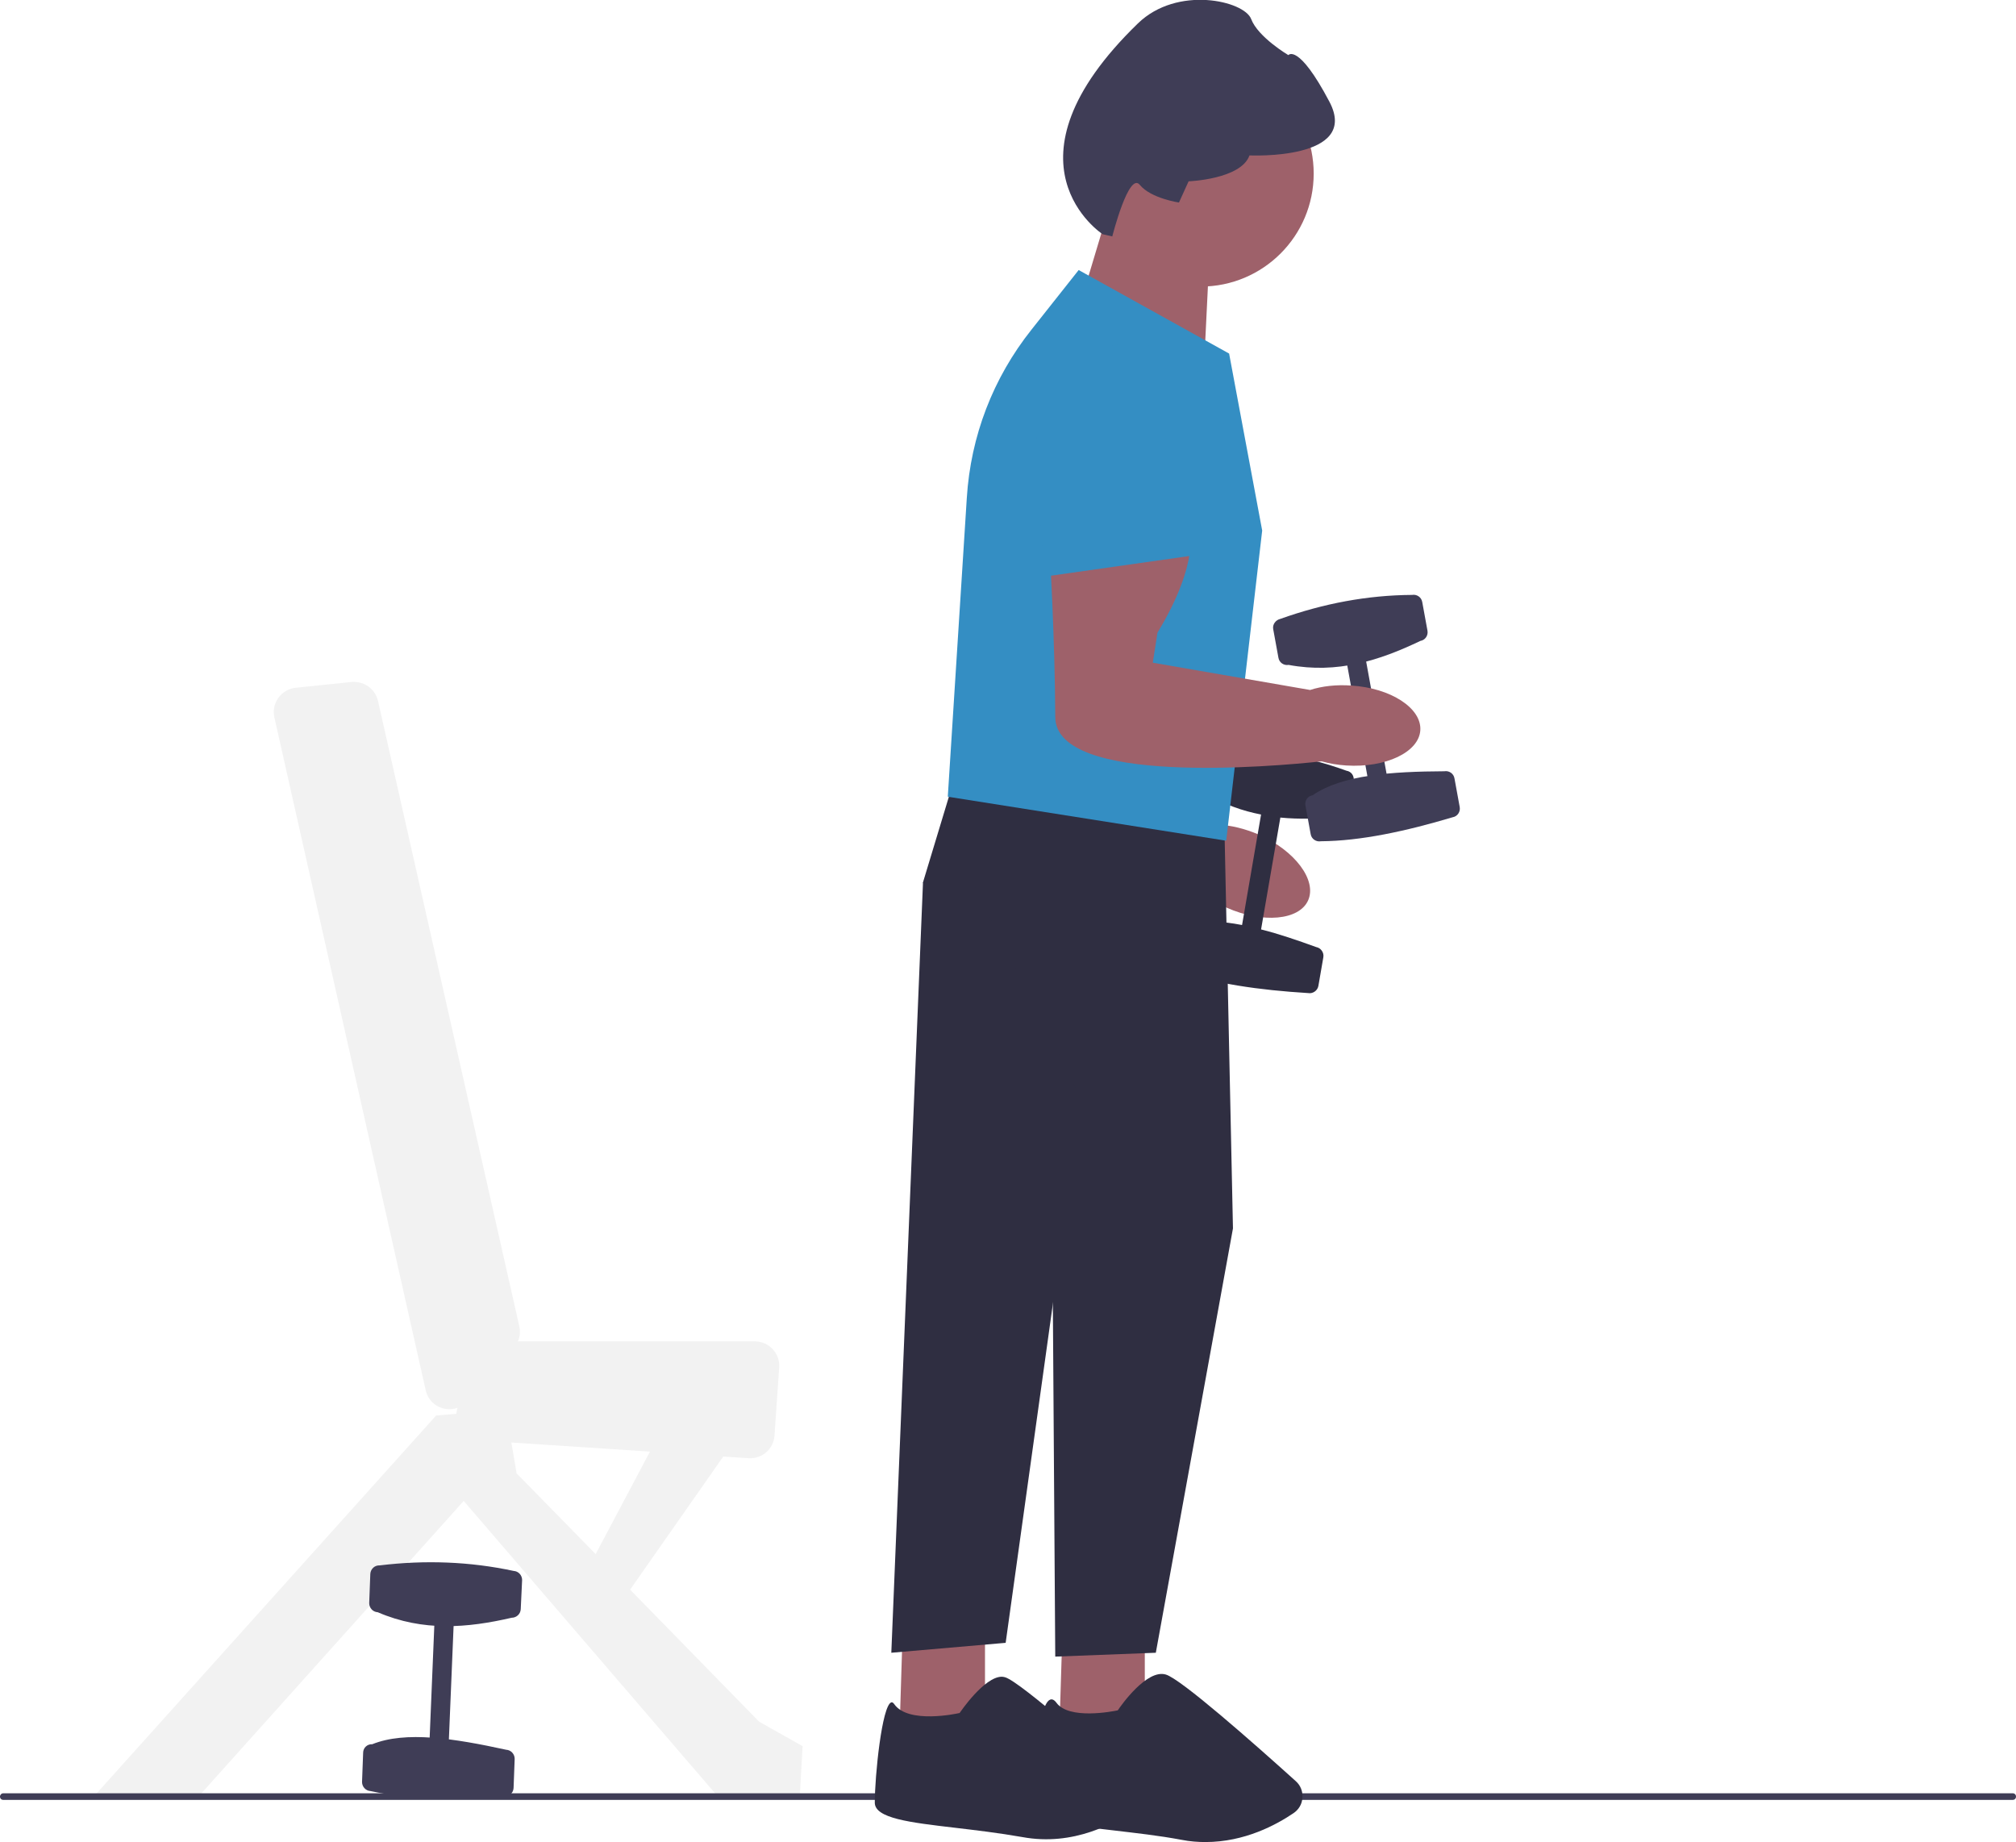 <?xml version="1.0" encoding="utf-8"?>
<!-- Generator: Adobe Illustrator 27.2.0, SVG Export Plug-In . SVG Version: 6.00 Build 0)  -->
<svg version="1.1" id="Layer_1" xmlns="http://www.w3.org/2000/svg" xmlns:xlink="http://www.w3.org/1999/xlink" x="0px" y="0px"
	 viewBox="0 0 731.7 668.5" style="enable-background:new 0 0 731.7 668.5;" xml:space="preserve">
<style type="text/css">
	.st0{fill:#9E616A;}
	.st1{fill:#348EC3;}
	.st2{fill:#2F2E41;}
	.st3{fill:#F2F2F2;}
	.st4{fill:#3F3D56;}
</style>
<g>
	<path class="st0" d="M421.4,228.7c0,0-0.3,13-24,32l-5.4,9.6l50.2,29c4.5,0.2,9.6,1.4,14.7,3.6c13.1,5.8,21.1,16.5,17.9,23.8
		s-16.5,8.5-29.6,2.7c-2.9-1.3-5.5-2.8-7.8-4.4c-17.2-4.3-93.7-24.9-85.3-48.4c9.5-26.4,18.9-57.3,18.9-57.3L421.4,228.7
		L421.4,228.7L421.4,228.7z"/>
	<path class="st1" d="M379.7,181.1c3-9.9,10.2-17.9,19.9-21.8c9.6-3.9,20.3-3.3,29.4,1.7c8.8,4.9,15,13.3,17,23.1
		c2,9.9-0.4,20-6.6,27.9l-20.9,26.6l-52.8-11.2L379.7,181.1L379.7,181.1L379.7,181.1z"/>
	<path class="st2" d="M488.7,279.7c-15.2-5.5-31.2-8.1-47.9-8.3c-1.7-0.3-3.4,0.9-3.7,2.6l-1.8,10.4c-0.3,1.7,0.9,3.4,2.6,3.7
		c6.5,3.9,13.1,6.2,19.8,7.5l-6.9,40.1c-7.8-1.5-15-1.9-21-0.3c-1.7-0.3-3.4,0.9-3.7,2.6l-1.8,10.4c-0.3,1.7,0.9,3.4,2.6,3.7
		c13.6,4.9,30.1,7.2,47.9,8.3c1.7,0.3,3.4-0.9,3.7-2.6l1.8-10.4c0.3-1.7-0.9-3.4-2.6-3.7c-6.9-2.5-13.6-4.8-20-6.4l7-40.6
		c7,0.7,14,0.4,21.1-0.2c1.7,0.3,3.4-0.9,3.7-2.6l1.8-10.4C491.6,281.6,490.5,280,488.7,279.7L488.7,279.7L488.7,279.7z"/>
</g>
<path class="st3" d="M275.5,624.8l-46.8-47.9l33.8-48.3l9.2,0.6c4.9,0.3,9.1-3.4,9.4-8.2l1.7-24.7c0.4-5.1-3.7-9.5-8.8-9.5h-86
	c0.7-1.7,0.9-3.5,0.5-5.4l-51.3-227c-1-4.4-5.1-7.3-9.6-6.9l-20.3,2.1c-5.3,0.6-8.9,5.6-7.7,10.8l54.9,244.1
	c1.2,5.5,6.9,8.1,11.6,6.4c-0.3,0.7-0.4,1.5-0.5,2.2l-7.3,0.6l-124,138h38l96-107l92,107h30l1-18L275.5,624.8L275.5,624.8
	L275.5,624.8z M185.6,523.5l50.3,3.3l-19.7,37.2l-28.7-29.3L185.6,523.5L185.6,523.5L185.6,523.5z"/>
<path class="st4" d="M0,652c0,0.7,0.5,1.2,1.2,1.2h729.3c0.7,0,1.2-0.5,1.2-1.2s-0.5-1.2-1.2-1.2H1.2C0.5,650.8,0,651.4,0,652z"/>
<circle class="st0" cx="435.8" cy="63" r="41"/>
<polygon class="st0" points="357.5,585.8 357.5,626.8 326.5,627.8 327.8,585.8 "/>
<path class="st2" d="M348.4,621.5l-0.1,0.2l-0.2,0c-0.8,0.2-18.4,4-23.5-3.2c-0.4-0.6-0.8-0.8-1.1-0.7c-3.4,1.1-6,26.7-6,36.4
	c0,5.7,12.8,7.2,29,9.1c7.6,0.9,16.1,1.9,24.6,3.4c18.5,3.4,33.7-5,41.1-10.4c1.3-1,2.1-2.4,2.2-4c0.1-1.6-0.5-3.2-1.8-4.3
	c-9.8-8.8-42.2-37.7-47.8-39.3c-0.4-0.1-0.8-0.2-1.2-0.2C357.2,608.5,348.5,621.4,348.4,621.5L348.4,621.5L348.4,621.5z"/>
<polygon class="st0" points="415.5,585.8 415.5,626.8 384.5,627.8 385.8,585.8 "/>
<polygon class="st2" points="428,292.2 444.5,304.8 447.5,445.8 419.5,599.8 383,601.2 382,454.2 335,320.2 344.5,288.8 "/>
<polygon class="st2" points="351,316.2 335,320.2 323.5,599.8 365,596.2 392.5,398.8 "/>
<path class="st2" d="M428.9,667.7c-8.5-1.6-17-2.5-24.5-3.4c-17.3-2-29.9-3.5-29.9-10.1c0-5,1.9-35.8,6.7-37.4
	c0.5-0.2,1.3-0.1,2.2,1.1c4.5,6.3,20.4,3.2,22.3,2.8c1.2-1.8,10.5-15,17.4-13c5.4,1.5,31.9,24.9,47.2,38.7c1.7,1.5,2.6,3.7,2.4,6
	c-0.1,2.3-1.3,4.3-3.2,5.6c-6.2,4.2-17.7,10.5-32,10.5C434.9,668.5,431.9,668.3,428.9,667.7L428.9,667.7L428.9,667.7z"/>
<polygon class="st0" points="390.9,114.1 399.9,84.1 438.9,93.9 437.3,126.6 "/>
<path class="st1" d="M344.4,289.2l-0.4-0.1l6.9-108.4c1.4-22.4,9.5-43.5,23.5-61.1l17.1-21.6l54.4,30.2l0.2,0.1l12,64.2l0,0.1
	l-13,112.1l-0.1,0.4L344.4,289.2L344.4,289.2L344.4,289.2z"/>
<path class="st4" d="M400.2,85l3.5,0.8c0,0,6-23.7,10-18.7c4,4.9,14.2,6.4,14.2,6.4l3.5-7.7c0,0,19-0.7,22.1-9.4
	c0,0,40.3,1.9,29-19.5C471.2,15.5,467.6,20,467.6,20s-11-6.5-13.5-13.1s-26.8-12.3-41.1,1.6C360.6,59.3,400.2,85,400.2,85L400.2,85
	L400.2,85z"/>
<g>
	<g>
		
			<rect x="492.4" y="238.1" transform="matrix(0.984 -0.179 0.179 0.984 -38.577 93.042)" class="st4" width="7" height="44"/>
		<path class="st4" d="M476.4,288.6c10.8-7.4,28.6-8.6,47.8-8.7c1.7-0.3,3.4,0.8,3.7,2.6l1.9,10.4c0.3,1.7-0.8,3.4-2.6,3.7
			c-17.1,5.1-33.4,8.6-47.8,8.7c-1.7,0.3-3.4-0.8-3.7-2.6l-1.9-10.4C473.5,290.6,474.6,288.9,476.4,288.6L476.4,288.6z"/>
		<path class="st4" d="M464.7,224.6c15.7-5.6,31.6-8.6,47.8-8.7c1.7-0.3,3.4,0.8,3.7,2.6l1.9,10.4c0.3,1.7-0.8,3.4-2.6,3.7
			c-14.8,7.1-30.1,12-47.8,8.7c-1.7,0.3-3.4-0.8-3.7-2.6l-1.9-10.4C461.8,226.6,463,225,464.7,224.6L464.7,224.6L464.7,224.6z"/>
	</g>
	<path class="st0" d="M431.7,191.3c0,0,4.2,12.3-11.6,38.3l-1.7,10.9l57.1,9.9c4.3-1.4,9.5-2,15-1.6c14.3,0.9,25.5,8.2,25,16.2
		s-12.6,13.7-26.9,12.8c-3.1-0.2-6.1-0.7-8.9-1.5c-17.6,1.9-96.6,8.9-96.7-16.1c-0.1-28.1-2-60.3-2-60.3L431.7,191.3L431.7,191.3
		L431.7,191.3z"/>
	<path class="st1" d="M376.2,160.9c-0.6-10.4,3.5-20.3,11.1-27.3c7.7-7,18-10.1,28.2-8.5c9.9,1.5,18.7,7.3,23.9,15.9
		s6.5,19,3.4,28.5l-10.5,32.2l-53.5,7.6L376.2,160.9L376.2,160.9L376.2,160.9z"/>
</g>
<g>
	
		<rect x="138.4" y="606.1" transform="matrix(4.152684e-02 -0.999 0.999 4.152684e-02 -455.332 744.494)" class="st4" width="44" height="7"/>
	<path class="st4" d="M135.1,633c12.1-4.9,29.8-2.1,48.6,2c1.8,0.1,3.1,1.6,3.1,3.3l-0.4,10.6c-0.1,1.8-1.6,3.1-3.3,3.1
		c-17.8,1.2-34.4,1.1-48.6-2c-1.8-0.1-3.1-1.6-3.1-3.3l0.4-10.6C131.8,634.3,133.3,632.9,135.1,633z"/>
	<path class="st4" d="M137.8,568.1c16.5-2,32.7-1.4,48.6,2c1.8,0.1,3.1,1.6,3.1,3.3L189,584c-0.1,1.8-1.6,3.1-3.3,3.1
		c-16,3.7-32.1,5.1-48.6-2c-1.8-0.1-3.1-1.6-3.1-3.3l0.4-10.6C134.5,569.4,136,568,137.8,568.1z"/>
</g>
</svg>
